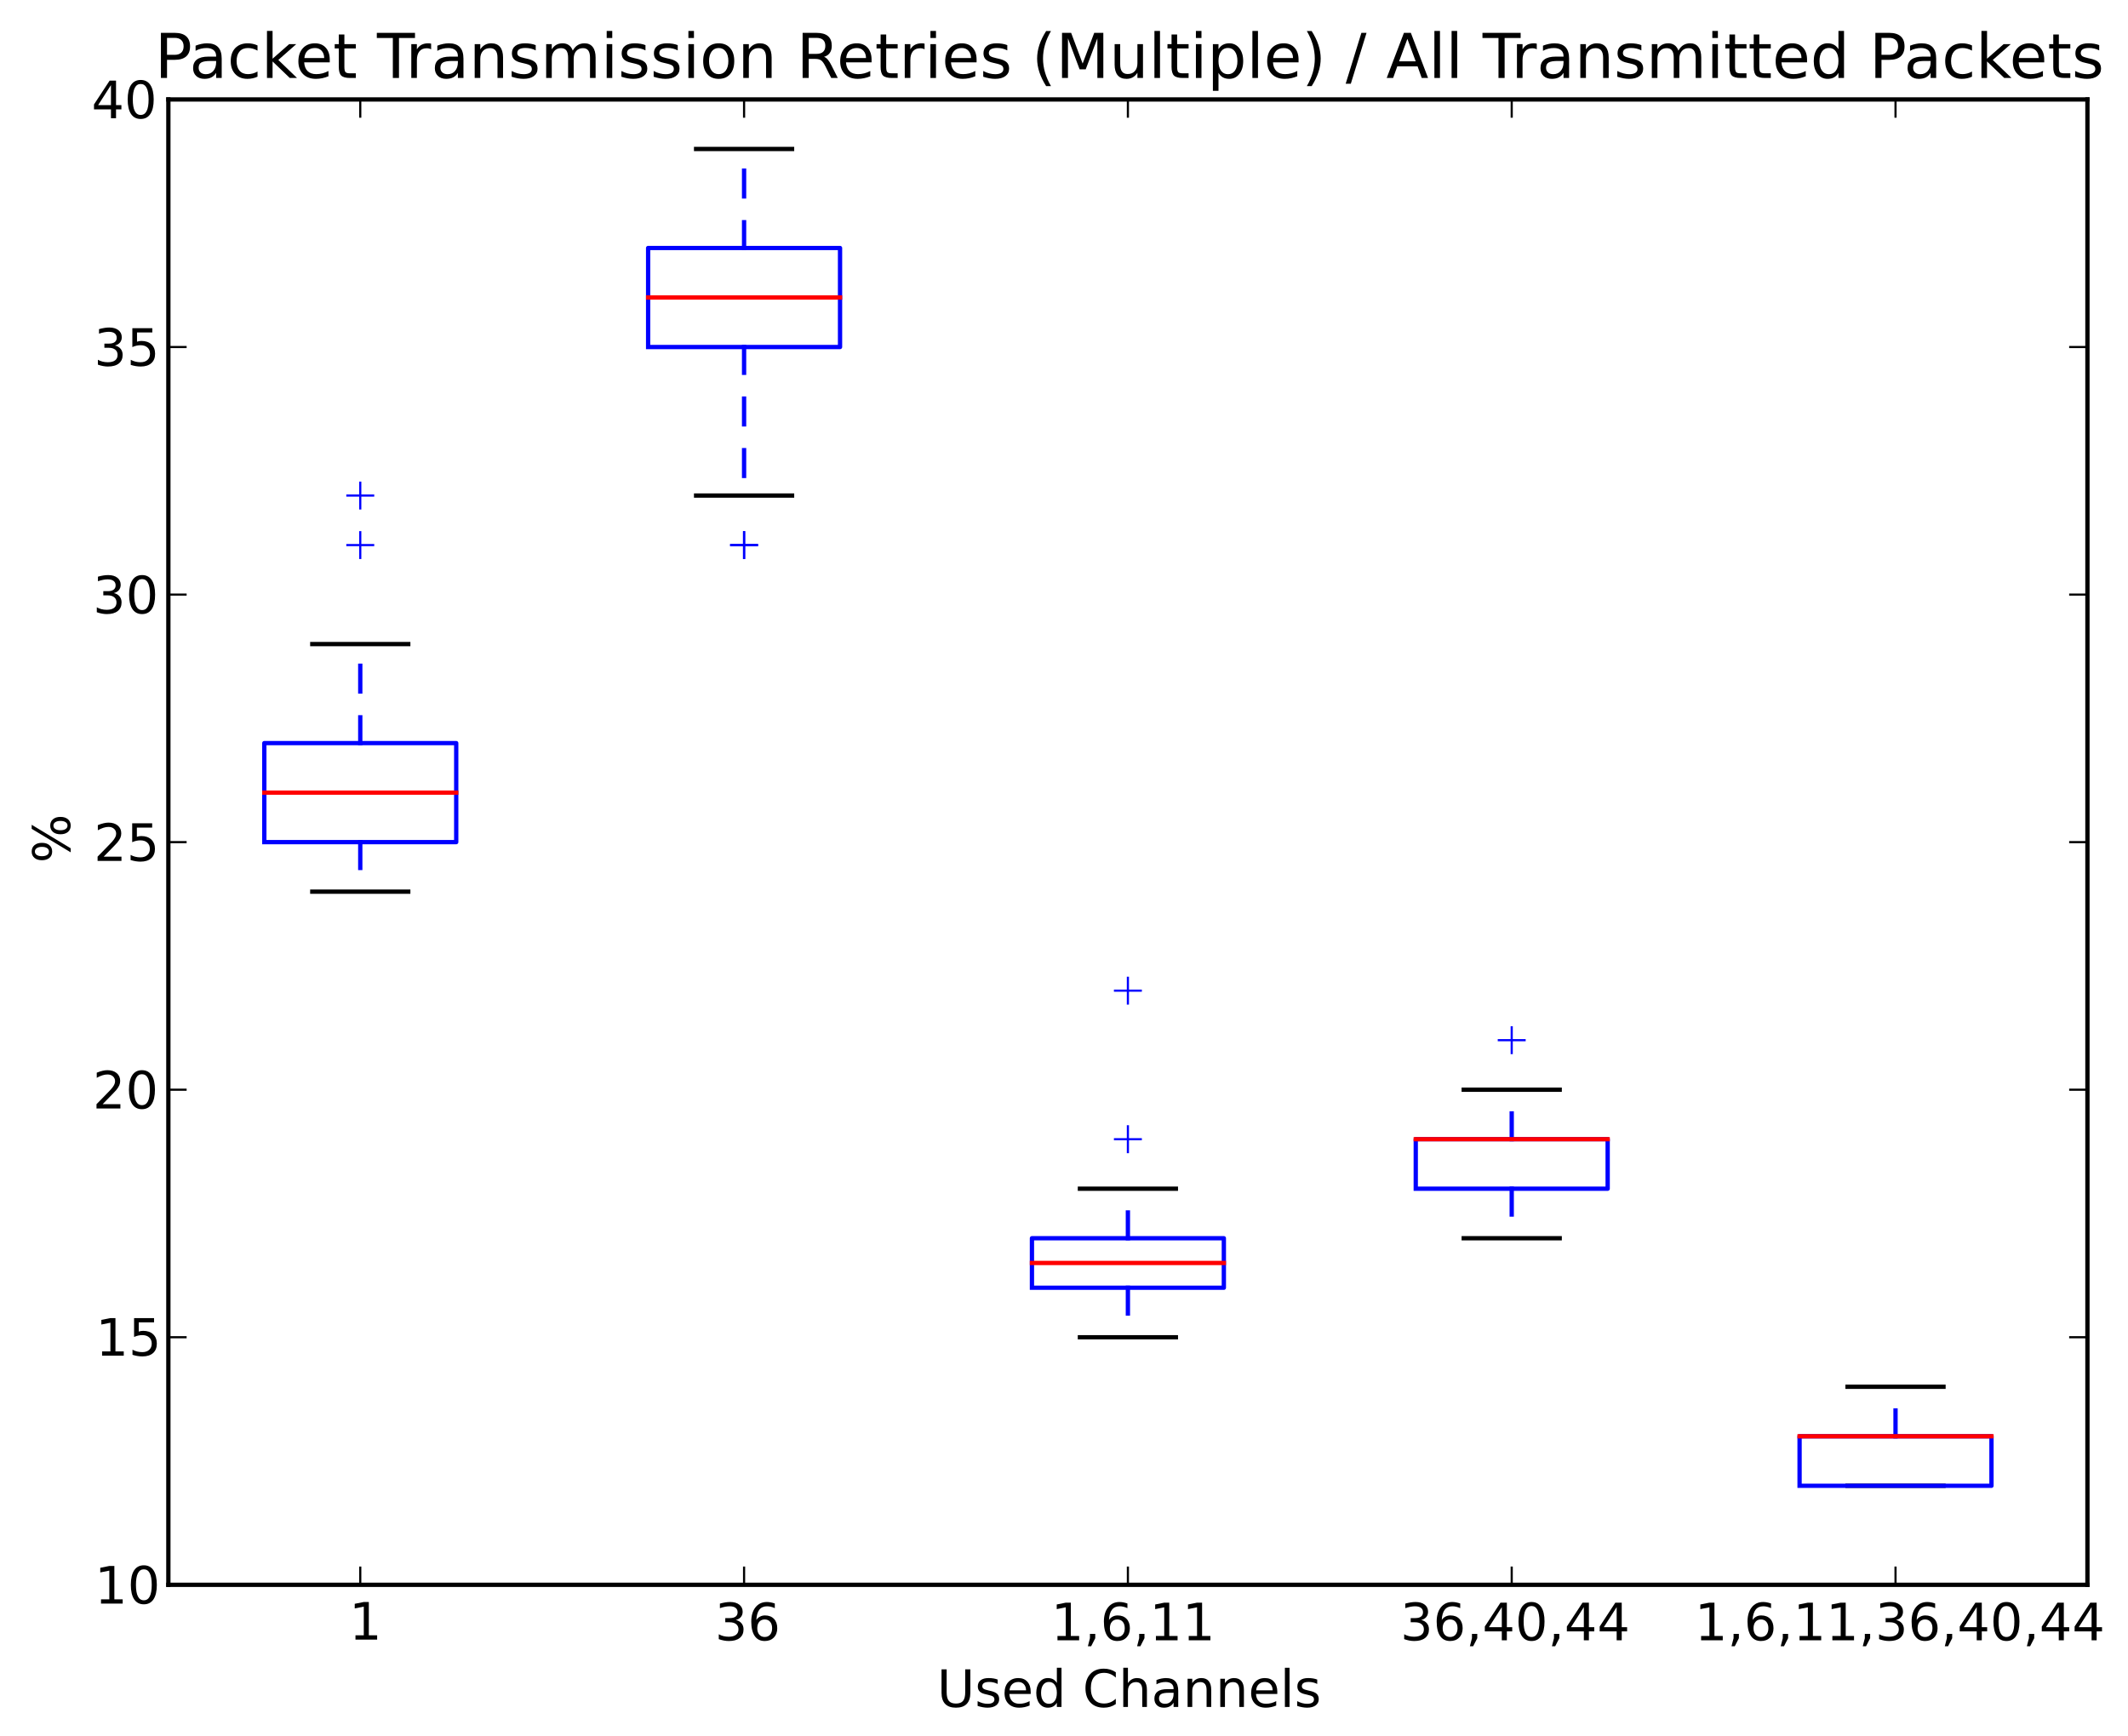 <?xml version="1.0" encoding="utf-8" standalone="no"?>
<!DOCTYPE svg PUBLIC "-//W3C//DTD SVG 1.1//EN"
  "http://www.w3.org/Graphics/SVG/1.1/DTD/svg11.dtd">
<!-- Created with matplotlib (http://matplotlib.sourceforge.net/) -->
<svg height="404pt" version="1.1" viewBox="0 0 495 404" width="495pt" xmlns="http://www.w3.org/2000/svg" xmlns:xlink="http://www.w3.org/1999/xlink">
 <defs>
  <style type="text/css">
*{stroke-linecap:square;stroke-linejoin:round;}
  </style>
 </defs>
 <g id="figure_1">
  <g id="patch_1">
   <path d="
M0 404.532
L495.909 404.532
L495.909 0
L0 0
z
" style="fill:#ffffff;"/>
  </g>
  <g id="axes_1">
   <g id="patch_2">
    <path d="
M39.163 368.742
L485.563 368.742
L485.563 23.142
L39.163 23.142
z
" style="fill:#ffffff;"/>
   </g>
   <g id="line2d_1">
    <path clip-path="url(#pb2d628a040)" d="
M83.803 195.942
L83.803 207.462" style="fill:none;stroke:#0000ff;stroke-dasharray:6,6;stroke-dashoffset:0.0;stroke-linecap:butt;"/>
   </g>
   <g id="line2d_2">
    <path clip-path="url(#pb2d628a040)" d="
M83.803 172.902
L83.803 149.862" style="fill:none;stroke:#0000ff;stroke-dasharray:6,6;stroke-dashoffset:0.0;stroke-linecap:butt;"/>
   </g>
   <g id="line2d_3">
    <path clip-path="url(#pb2d628a040)" d="
M72.643 149.862
L94.963 149.862" style="fill:none;stroke:#000000;"/>
   </g>
   <g id="line2d_4">
    <path clip-path="url(#pb2d628a040)" d="
M72.643 207.462
L94.963 207.462" style="fill:none;stroke:#000000;"/>
   </g>
   <g id="line2d_5">
    <path clip-path="url(#pb2d628a040)" d="
M61.483 195.942
L106.123 195.942
L106.123 172.902
L61.483 172.902
L61.483 195.942" style="fill:none;stroke:#0000ff;"/>
   </g>
   <g id="line2d_6">
    <path clip-path="url(#pb2d628a040)" d="
M61.483 184.422
L106.123 184.422" style="fill:none;stroke:#ff0000;"/>
   </g>
   <g id="line2d_7">
    <defs>
     <path d="
M-3 0
L3 0
M0 3
L0 -3" id="meed6b43e94" style="stroke:#0000ff;stroke-linecap:butt;stroke-width:0.5;"/>
    </defs>
    <g clip-path="url(#pb2d628a040)">
     <use style="fill:#0000ff;stroke:#0000ff;stroke-linecap:butt;stroke-width:0.5;" x="83.803" xlink:href="#meed6b43e94" y="115.302"/>
     <use style="fill:#0000ff;stroke:#0000ff;stroke-linecap:butt;stroke-width:0.5;" x="83.803" xlink:href="#meed6b43e94" y="126.822"/>
    </g>
   </g>
   <g id="line2d_8"/>
   <g id="line2d_9">
    <path clip-path="url(#pb2d628a040)" d="
M173.083 80.742
L173.083 115.302" style="fill:none;stroke:#0000ff;stroke-dasharray:6,6;stroke-dashoffset:0.0;stroke-linecap:butt;"/>
   </g>
   <g id="line2d_10">
    <path clip-path="url(#pb2d628a040)" d="
M173.083 57.702
L173.083 34.662" style="fill:none;stroke:#0000ff;stroke-dasharray:6,6;stroke-dashoffset:0.0;stroke-linecap:butt;"/>
   </g>
   <g id="line2d_11">
    <path clip-path="url(#pb2d628a040)" d="
M161.923 34.662
L184.243 34.662" style="fill:none;stroke:#000000;"/>
   </g>
   <g id="line2d_12">
    <path clip-path="url(#pb2d628a040)" d="
M161.923 115.302
L184.243 115.302" style="fill:none;stroke:#000000;"/>
   </g>
   <g id="line2d_13">
    <path clip-path="url(#pb2d628a040)" d="
M150.763 80.742
L195.403 80.742
L195.403 57.702
L150.763 57.702
L150.763 80.742" style="fill:none;stroke:#0000ff;"/>
   </g>
   <g id="line2d_14">
    <path clip-path="url(#pb2d628a040)" d="
M150.763 69.222
L195.403 69.222" style="fill:none;stroke:#ff0000;"/>
   </g>
   <g id="line2d_15"/>
   <g id="line2d_16">
    <g clip-path="url(#pb2d628a040)">
     <use style="fill:#0000ff;stroke:#0000ff;stroke-linecap:butt;stroke-width:0.5;" x="173.083" xlink:href="#meed6b43e94" y="126.822"/>
     <use style="fill:#0000ff;stroke:#0000ff;stroke-linecap:butt;stroke-width:0.5;" x="173.083" xlink:href="#meed6b43e94" y="126.822"/>
    </g>
   </g>
   <g id="line2d_17">
    <path clip-path="url(#pb2d628a040)" d="
M262.363 299.622
L262.363 311.142" style="fill:none;stroke:#0000ff;stroke-dasharray:6,6;stroke-dashoffset:0.0;stroke-linecap:butt;"/>
   </g>
   <g id="line2d_18">
    <path clip-path="url(#pb2d628a040)" d="
M262.363 288.102
L262.363 276.582" style="fill:none;stroke:#0000ff;stroke-dasharray:6,6;stroke-dashoffset:0.0;stroke-linecap:butt;"/>
   </g>
   <g id="line2d_19">
    <path clip-path="url(#pb2d628a040)" d="
M251.203 276.582
L273.523 276.582" style="fill:none;stroke:#000000;"/>
   </g>
   <g id="line2d_20">
    <path clip-path="url(#pb2d628a040)" d="
M251.203 311.142
L273.523 311.142" style="fill:none;stroke:#000000;"/>
   </g>
   <g id="line2d_21">
    <path clip-path="url(#pb2d628a040)" d="
M240.043 299.622
L284.683 299.622
L284.683 288.102
L240.043 288.102
L240.043 299.622" style="fill:none;stroke:#0000ff;"/>
   </g>
   <g id="line2d_22">
    <path clip-path="url(#pb2d628a040)" d="
M240.043 293.862
L284.683 293.862" style="fill:none;stroke:#ff0000;"/>
   </g>
   <g id="line2d_23">
    <g clip-path="url(#pb2d628a040)">
     <use style="fill:#0000ff;stroke:#0000ff;stroke-linecap:butt;stroke-width:0.5;" x="262.363" xlink:href="#meed6b43e94" y="230.502"/>
     <use style="fill:#0000ff;stroke:#0000ff;stroke-linecap:butt;stroke-width:0.5;" x="262.363" xlink:href="#meed6b43e94" y="265.062"/>
    </g>
   </g>
   <g id="line2d_24"/>
   <g id="line2d_25">
    <path clip-path="url(#pb2d628a040)" d="
M351.643 276.582
L351.643 288.102" style="fill:none;stroke:#0000ff;stroke-dasharray:6,6;stroke-dashoffset:0.0;stroke-linecap:butt;"/>
   </g>
   <g id="line2d_26">
    <path clip-path="url(#pb2d628a040)" d="
M351.643 265.062
L351.643 253.542" style="fill:none;stroke:#0000ff;stroke-dasharray:6,6;stroke-dashoffset:0.0;stroke-linecap:butt;"/>
   </g>
   <g id="line2d_27">
    <path clip-path="url(#pb2d628a040)" d="
M340.483 253.542
L362.803 253.542" style="fill:none;stroke:#000000;"/>
   </g>
   <g id="line2d_28">
    <path clip-path="url(#pb2d628a040)" d="
M340.483 288.102
L362.803 288.102" style="fill:none;stroke:#000000;"/>
   </g>
   <g id="line2d_29">
    <path clip-path="url(#pb2d628a040)" d="
M329.323 276.582
L373.963 276.582
L373.963 265.062
L329.323 265.062
L329.323 276.582" style="fill:none;stroke:#0000ff;"/>
   </g>
   <g id="line2d_30">
    <path clip-path="url(#pb2d628a040)" d="
M329.323 265.062
L373.963 265.062" style="fill:none;stroke:#ff0000;"/>
   </g>
   <g id="line2d_31">
    <g clip-path="url(#pb2d628a040)">
     <use style="fill:#0000ff;stroke:#0000ff;stroke-linecap:butt;stroke-width:0.5;" x="351.643" xlink:href="#meed6b43e94" y="242.022"/>
    </g>
   </g>
   <g id="line2d_32"/>
   <g id="line2d_33">
    <path clip-path="url(#pb2d628a040)" d="
M440.923 345.702
L440.923 345.702" style="fill:none;stroke:#0000ff;stroke-dasharray:6,6;stroke-dashoffset:0.0;stroke-linecap:butt;"/>
   </g>
   <g id="line2d_34">
    <path clip-path="url(#pb2d628a040)" d="
M440.923 334.182
L440.923 322.662" style="fill:none;stroke:#0000ff;stroke-dasharray:6,6;stroke-dashoffset:0.0;stroke-linecap:butt;"/>
   </g>
   <g id="line2d_35">
    <path clip-path="url(#pb2d628a040)" d="
M429.763 322.662
L452.083 322.662" style="fill:none;stroke:#000000;"/>
   </g>
   <g id="line2d_36">
    <path clip-path="url(#pb2d628a040)" d="
M429.763 345.702
L452.083 345.702" style="fill:none;stroke:#000000;"/>
   </g>
   <g id="line2d_37">
    <path clip-path="url(#pb2d628a040)" d="
M418.603 345.702
L463.243 345.702
L463.243 334.182
L418.603 334.182
L418.603 345.702" style="fill:none;stroke:#0000ff;"/>
   </g>
   <g id="line2d_38">
    <path clip-path="url(#pb2d628a040)" d="
M418.603 334.182
L463.243 334.182" style="fill:none;stroke:#ff0000;"/>
   </g>
   <g id="line2d_39"/>
   <g id="line2d_40"/>
   <g id="matplotlib.axis_1">
    <g id="xtick_1">
     <g id="line2d_41">
      <defs>
       <path d="
M0 0
L0 -4" id="m0012dd4eef" style="stroke:#000000;stroke-linecap:butt;stroke-width:0.5;"/>
      </defs>
      <g>
       <use style="stroke:#000000;stroke-linecap:butt;stroke-width:0.5;" x="83.803" xlink:href="#m0012dd4eef" y="368.742"/>
      </g>
     </g>
     <g id="line2d_42">
      <defs>
       <path d="
M0 0
L0 4" id="m476344969c" style="stroke:#000000;stroke-linecap:butt;stroke-width:0.5;"/>
      </defs>
      <g>
       <use style="stroke:#000000;stroke-linecap:butt;stroke-width:0.5;" x="83.803" xlink:href="#m476344969c" y="23.142"/>
      </g>
     </g>
     <g id="text_1">
      <!-- 1 -->
      <defs>
       <path d="
M12.406 8.297
L28.516 8.297
L28.516 63.922
L10.984 60.406
L10.984 69.391
L28.422 72.906
L38.281 72.906
L38.281 8.297
L54.391 8.297
L54.391 0
L12.406 0
z
" id="DejaVuSans-31"/>
      </defs>
      <g transform="translate(81.199 381.49)scale(0.12 -0.12)">
       <use xlink:href="#DejaVuSans-31"/>
      </g>
     </g>
    </g>
    <g id="xtick_2">
     <g id="line2d_43">
      <g>
       <use style="stroke:#000000;stroke-linecap:butt;stroke-width:0.5;" x="173.083" xlink:href="#m0012dd4eef" y="368.742"/>
      </g>
     </g>
     <g id="line2d_44">
      <g>
       <use style="stroke:#000000;stroke-linecap:butt;stroke-width:0.5;" x="173.083" xlink:href="#m476344969c" y="23.142"/>
      </g>
     </g>
     <g id="text_2">
      <!-- 36 -->
      <defs>
       <path d="
M40.578 39.312
Q47.656 37.797 51.625 33
Q55.609 28.219 55.609 21.188
Q55.609 10.406 48.188 4.484
Q40.766 -1.422 27.094 -1.422
Q22.516 -1.422 17.656 -0.516
Q12.797 0.391 7.625 2.203
L7.625 11.719
Q11.719 9.328 16.594 8.109
Q21.484 6.891 26.812 6.891
Q36.078 6.891 40.938 10.547
Q45.797 14.203 45.797 21.188
Q45.797 27.641 41.281 31.266
Q36.766 34.906 28.719 34.906
L20.219 34.906
L20.219 43.016
L29.109 43.016
Q36.375 43.016 40.234 45.922
Q44.094 48.828 44.094 54.297
Q44.094 59.906 40.109 62.906
Q36.141 65.922 28.719 65.922
Q24.656 65.922 20.016 65.031
Q15.375 64.156 9.812 62.312
L9.812 71.094
Q15.438 72.656 20.344 73.438
Q25.25 74.219 29.594 74.219
Q40.828 74.219 47.359 69.109
Q53.906 64.016 53.906 55.328
Q53.906 49.266 50.438 45.094
Q46.969 40.922 40.578 39.312" id="DejaVuSans-33"/>
       <path d="
M33.016 40.375
Q26.375 40.375 22.484 35.828
Q18.609 31.297 18.609 23.391
Q18.609 15.531 22.484 10.953
Q26.375 6.391 33.016 6.391
Q39.656 6.391 43.531 10.953
Q47.406 15.531 47.406 23.391
Q47.406 31.297 43.531 35.828
Q39.656 40.375 33.016 40.375
M52.594 71.297
L52.594 62.312
Q48.875 64.062 45.094 64.984
Q41.312 65.922 37.594 65.922
Q27.828 65.922 22.672 59.328
Q17.531 52.734 16.797 39.406
Q19.672 43.656 24.016 45.922
Q28.375 48.188 33.594 48.188
Q44.578 48.188 50.953 41.516
Q57.328 34.859 57.328 23.391
Q57.328 12.156 50.688 5.359
Q44.047 -1.422 33.016 -1.422
Q20.359 -1.422 13.672 8.266
Q6.984 17.969 6.984 36.375
Q6.984 53.656 15.188 63.938
Q23.391 74.219 37.203 74.219
Q40.922 74.219 44.703 73.484
Q48.484 72.75 52.594 71.297" id="DejaVuSans-36"/>
      </defs>
      <g transform="translate(166.283 381.648)scale(0.12 -0.12)">
       <use xlink:href="#DejaVuSans-33"/>
       <use x="63.623" xlink:href="#DejaVuSans-36"/>
      </g>
     </g>
    </g>
    <g id="xtick_3">
     <g id="line2d_45">
      <g>
       <use style="stroke:#000000;stroke-linecap:butt;stroke-width:0.5;" x="262.363" xlink:href="#m0012dd4eef" y="368.742"/>
      </g>
     </g>
     <g id="line2d_46">
      <g>
       <use style="stroke:#000000;stroke-linecap:butt;stroke-width:0.5;" x="262.363" xlink:href="#m476344969c" y="23.142"/>
      </g>
     </g>
     <g id="text_3">
      <!-- 1,6,11 -->
      <defs>
       <path d="
M11.719 12.406
L22.016 12.406
L22.016 4
L14.016 -11.625
L7.719 -11.625
L11.719 4
z
" id="DejaVuSans-2c"/>
      </defs>
      <g transform="translate(244.493 381.648)scale(0.12 -0.12)">
       <use xlink:href="#DejaVuSans-31"/>
       <use x="63.623" xlink:href="#DejaVuSans-2c"/>
       <use x="95.41" xlink:href="#DejaVuSans-36"/>
       <use x="159.033" xlink:href="#DejaVuSans-2c"/>
       <use x="190.82" xlink:href="#DejaVuSans-31"/>
       <use x="254.443" xlink:href="#DejaVuSans-31"/>
      </g>
     </g>
    </g>
    <g id="xtick_4">
     <g id="line2d_47">
      <g>
       <use style="stroke:#000000;stroke-linecap:butt;stroke-width:0.5;" x="351.643" xlink:href="#m0012dd4eef" y="368.742"/>
      </g>
     </g>
     <g id="line2d_48">
      <g>
       <use style="stroke:#000000;stroke-linecap:butt;stroke-width:0.5;" x="351.643" xlink:href="#m476344969c" y="23.142"/>
      </g>
     </g>
     <g id="text_4">
      <!-- 36,40,44 -->
      <defs>
       <path d="
M31.781 66.406
Q24.172 66.406 20.328 58.906
Q16.5 51.422 16.5 36.375
Q16.5 21.391 20.328 13.891
Q24.172 6.391 31.781 6.391
Q39.453 6.391 43.281 13.891
Q47.125 21.391 47.125 36.375
Q47.125 51.422 43.281 58.906
Q39.453 66.406 31.781 66.406
M31.781 74.219
Q44.047 74.219 50.516 64.516
Q56.984 54.828 56.984 36.375
Q56.984 17.969 50.516 8.266
Q44.047 -1.422 31.781 -1.422
Q19.531 -1.422 13.062 8.266
Q6.594 17.969 6.594 36.375
Q6.594 54.828 13.062 64.516
Q19.531 74.219 31.781 74.219" id="DejaVuSans-30"/>
       <path d="
M37.797 64.312
L12.891 25.391
L37.797 25.391
z

M35.203 72.906
L47.609 72.906
L47.609 25.391
L58.016 25.391
L58.016 17.188
L47.609 17.188
L47.609 0
L37.797 0
L37.797 17.188
L4.891 17.188
L4.891 26.703
z
" id="DejaVuSans-34"/>
      </defs>
      <g transform="translate(325.718 381.648)scale(0.12 -0.12)">
       <use xlink:href="#DejaVuSans-33"/>
       <use x="63.623" xlink:href="#DejaVuSans-36"/>
       <use x="127.246" xlink:href="#DejaVuSans-2c"/>
       <use x="159.033" xlink:href="#DejaVuSans-34"/>
       <use x="222.656" xlink:href="#DejaVuSans-30"/>
       <use x="286.279" xlink:href="#DejaVuSans-2c"/>
       <use x="318.066" xlink:href="#DejaVuSans-34"/>
       <use x="381.689" xlink:href="#DejaVuSans-34"/>
      </g>
     </g>
    </g>
    <g id="xtick_5">
     <g id="line2d_49">
      <g>
       <use style="stroke:#000000;stroke-linecap:butt;stroke-width:0.5;" x="440.923" xlink:href="#m0012dd4eef" y="368.742"/>
      </g>
     </g>
     <g id="line2d_50">
      <g>
       <use style="stroke:#000000;stroke-linecap:butt;stroke-width:0.5;" x="440.923" xlink:href="#m476344969c" y="23.142"/>
      </g>
     </g>
     <g id="text_5">
      <!-- 1,6,11,36,40,44 -->
      <g transform="translate(394.209 381.648)scale(0.12 -0.12)">
       <use xlink:href="#DejaVuSans-31"/>
       <use x="63.623" xlink:href="#DejaVuSans-2c"/>
       <use x="95.41" xlink:href="#DejaVuSans-36"/>
       <use x="159.033" xlink:href="#DejaVuSans-2c"/>
       <use x="190.82" xlink:href="#DejaVuSans-31"/>
       <use x="254.443" xlink:href="#DejaVuSans-31"/>
       <use x="318.066" xlink:href="#DejaVuSans-2c"/>
       <use x="349.854" xlink:href="#DejaVuSans-33"/>
       <use x="413.477" xlink:href="#DejaVuSans-36"/>
       <use x="477.1" xlink:href="#DejaVuSans-2c"/>
       <use x="508.887" xlink:href="#DejaVuSans-34"/>
       <use x="572.51" xlink:href="#DejaVuSans-30"/>
       <use x="636.133" xlink:href="#DejaVuSans-2c"/>
       <use x="667.92" xlink:href="#DejaVuSans-34"/>
       <use x="731.543" xlink:href="#DejaVuSans-34"/>
      </g>
     </g>
    </g>
    <g id="text_6">
     <!-- Used Channels -->
     <defs>
      <path d="
M54.891 33.016
L54.891 0
L45.906 0
L45.906 32.719
Q45.906 40.484 42.875 44.328
Q39.844 48.188 33.797 48.188
Q26.516 48.188 22.312 43.547
Q18.109 38.922 18.109 30.906
L18.109 0
L9.078 0
L9.078 54.688
L18.109 54.688
L18.109 46.188
Q21.344 51.125 25.703 53.562
Q30.078 56 35.797 56
Q45.219 56 50.047 50.172
Q54.891 44.344 54.891 33.016" id="DejaVuSans-6e"/>
      <path d="
M9.422 75.984
L18.406 75.984
L18.406 0
L9.422 0
z
" id="DejaVuSans-6c"/>
      <path id="DejaVuSans-20"/>
      <path d="
M8.688 72.906
L18.609 72.906
L18.609 28.609
Q18.609 16.891 22.844 11.734
Q27.094 6.594 36.625 6.594
Q46.094 6.594 50.344 11.734
Q54.594 16.891 54.594 28.609
L54.594 72.906
L64.5 72.906
L64.5 27.391
Q64.5 13.141 57.438 5.859
Q50.391 -1.422 36.625 -1.422
Q22.797 -1.422 15.734 5.859
Q8.688 13.141 8.688 27.391
z
" id="DejaVuSans-55"/>
      <path d="
M54.891 33.016
L54.891 0
L45.906 0
L45.906 32.719
Q45.906 40.484 42.875 44.328
Q39.844 48.188 33.797 48.188
Q26.516 48.188 22.312 43.547
Q18.109 38.922 18.109 30.906
L18.109 0
L9.078 0
L9.078 75.984
L18.109 75.984
L18.109 46.188
Q21.344 51.125 25.703 53.562
Q30.078 56 35.797 56
Q45.219 56 50.047 50.172
Q54.891 44.344 54.891 33.016" id="DejaVuSans-68"/>
      <path d="
M64.406 67.281
L64.406 56.891
Q59.422 61.531 53.781 63.812
Q48.141 66.109 41.797 66.109
Q29.297 66.109 22.656 58.469
Q16.016 50.828 16.016 36.375
Q16.016 21.969 22.656 14.328
Q29.297 6.688 41.797 6.688
Q48.141 6.688 53.781 8.984
Q59.422 11.281 64.406 15.922
L64.406 5.609
Q59.234 2.094 53.438 0.328
Q47.656 -1.422 41.219 -1.422
Q24.656 -1.422 15.125 8.703
Q5.609 18.844 5.609 36.375
Q5.609 53.953 15.125 64.078
Q24.656 74.219 41.219 74.219
Q47.75 74.219 53.531 72.484
Q59.328 70.75 64.406 67.281" id="DejaVuSans-43"/>
      <path d="
M45.406 46.391
L45.406 75.984
L54.391 75.984
L54.391 0
L45.406 0
L45.406 8.203
Q42.578 3.328 38.25 0.953
Q33.938 -1.422 27.875 -1.422
Q17.969 -1.422 11.734 6.484
Q5.516 14.406 5.516 27.297
Q5.516 40.188 11.734 48.094
Q17.969 56 27.875 56
Q33.938 56 38.25 53.625
Q42.578 51.266 45.406 46.391
M14.797 27.297
Q14.797 17.391 18.875 11.75
Q22.953 6.109 30.078 6.109
Q37.203 6.109 41.297 11.75
Q45.406 17.391 45.406 27.297
Q45.406 37.203 41.297 42.844
Q37.203 48.484 30.078 48.484
Q22.953 48.484 18.875 42.844
Q14.797 37.203 14.797 27.297" id="DejaVuSans-64"/>
      <path d="
M56.203 29.594
L56.203 25.203
L14.891 25.203
Q15.484 15.922 20.484 11.062
Q25.484 6.203 34.422 6.203
Q39.594 6.203 44.453 7.469
Q49.312 8.734 54.109 11.281
L54.109 2.781
Q49.266 0.734 44.188 -0.344
Q39.109 -1.422 33.891 -1.422
Q20.797 -1.422 13.156 6.188
Q5.516 13.812 5.516 26.812
Q5.516 40.234 12.766 48.109
Q20.016 56 32.328 56
Q43.359 56 49.781 48.891
Q56.203 41.797 56.203 29.594
M47.219 32.234
Q47.125 39.594 43.094 43.984
Q39.062 48.391 32.422 48.391
Q24.906 48.391 20.391 44.141
Q15.875 39.891 15.188 32.172
z
" id="DejaVuSans-65"/>
      <path d="
M44.281 53.078
L44.281 44.578
Q40.484 46.531 36.375 47.5
Q32.281 48.484 27.875 48.484
Q21.188 48.484 17.844 46.438
Q14.5 44.391 14.5 40.281
Q14.5 37.156 16.891 35.375
Q19.281 33.594 26.516 31.984
L29.594 31.297
Q39.156 29.25 43.188 25.516
Q47.219 21.781 47.219 15.094
Q47.219 7.469 41.188 3.016
Q35.156 -1.422 24.609 -1.422
Q20.219 -1.422 15.453 -0.562
Q10.688 0.297 5.422 2
L5.422 11.281
Q10.406 8.688 15.234 7.391
Q20.062 6.109 24.812 6.109
Q31.156 6.109 34.562 8.281
Q37.984 10.453 37.984 14.406
Q37.984 18.062 35.516 20.016
Q33.062 21.969 24.703 23.781
L21.578 24.516
Q13.234 26.266 9.516 29.906
Q5.812 33.547 5.812 39.891
Q5.812 47.609 11.281 51.797
Q16.75 56 26.812 56
Q31.781 56 36.172 55.266
Q40.578 54.547 44.281 53.078" id="DejaVuSans-73"/>
      <path d="
M34.281 27.484
Q23.391 27.484 19.188 25
Q14.984 22.516 14.984 16.5
Q14.984 11.719 18.141 8.906
Q21.297 6.109 26.703 6.109
Q34.188 6.109 38.703 11.406
Q43.219 16.703 43.219 25.484
L43.219 27.484
z

M52.203 31.203
L52.203 0
L43.219 0
L43.219 8.297
Q40.141 3.328 35.547 0.953
Q30.953 -1.422 24.312 -1.422
Q15.922 -1.422 10.953 3.297
Q6 8.016 6 15.922
Q6 25.141 12.172 29.828
Q18.359 34.516 30.609 34.516
L43.219 34.516
L43.219 35.406
Q43.219 41.609 39.141 45
Q35.062 48.391 27.688 48.391
Q23 48.391 18.547 47.266
Q14.109 46.141 10.016 43.891
L10.016 52.203
Q14.938 54.109 19.578 55.047
Q24.219 56 28.609 56
Q40.484 56 46.344 49.844
Q52.203 43.703 52.203 31.203" id="DejaVuSans-61"/>
     </defs>
     <g transform="translate(217.972 397.161)scale(0.12 -0.12)">
      <use xlink:href="#DejaVuSans-55"/>
      <use x="73.193" xlink:href="#DejaVuSans-73"/>
      <use x="125.293" xlink:href="#DejaVuSans-65"/>
      <use x="186.816" xlink:href="#DejaVuSans-64"/>
      <use x="250.293" xlink:href="#DejaVuSans-20"/>
      <use x="282.08" xlink:href="#DejaVuSans-43"/>
      <use x="351.904" xlink:href="#DejaVuSans-68"/>
      <use x="415.283" xlink:href="#DejaVuSans-61"/>
      <use x="476.562" xlink:href="#DejaVuSans-6e"/>
      <use x="539.941" xlink:href="#DejaVuSans-6e"/>
      <use x="603.32" xlink:href="#DejaVuSans-65"/>
      <use x="664.844" xlink:href="#DejaVuSans-6c"/>
      <use x="692.627" xlink:href="#DejaVuSans-73"/>
     </g>
    </g>
   </g>
   <g id="matplotlib.axis_2">
    <g id="ytick_1">
     <g id="line2d_51">
      <defs>
       <path d="
M0 0
L4 0" id="me8a85f7bf6" style="stroke:#000000;stroke-linecap:butt;stroke-width:0.5;"/>
      </defs>
      <g>
       <use style="stroke:#000000;stroke-linecap:butt;stroke-width:0.5;" x="39.163" xlink:href="#me8a85f7bf6" y="368.742"/>
      </g>
     </g>
     <g id="line2d_52">
      <defs>
       <path d="
M0 0
L-4 0" id="m1a32005dea" style="stroke:#000000;stroke-linecap:butt;stroke-width:0.5;"/>
      </defs>
      <g>
       <use style="stroke:#000000;stroke-linecap:butt;stroke-width:0.5;" x="485.563" xlink:href="#m1a32005dea" y="368.742"/>
      </g>
     </g>
     <g id="text_7">
      <!-- 10 -->
      <g transform="translate(22.008 373.11)scale(0.12 -0.12)">
       <use xlink:href="#DejaVuSans-31"/>
       <use x="63.623" xlink:href="#DejaVuSans-30"/>
      </g>
     </g>
    </g>
    <g id="ytick_2">
     <g id="line2d_53">
      <g>
       <use style="stroke:#000000;stroke-linecap:butt;stroke-width:0.5;" x="39.163" xlink:href="#me8a85f7bf6" y="311.142"/>
      </g>
     </g>
     <g id="line2d_54">
      <g>
       <use style="stroke:#000000;stroke-linecap:butt;stroke-width:0.5;" x="485.563" xlink:href="#m1a32005dea" y="311.142"/>
      </g>
     </g>
     <g id="text_8">
      <!-- 15 -->
      <defs>
       <path d="
M10.797 72.906
L49.516 72.906
L49.516 64.594
L19.828 64.594
L19.828 46.734
Q21.969 47.469 24.109 47.828
Q26.266 48.188 28.422 48.188
Q40.625 48.188 47.75 41.5
Q54.891 34.812 54.891 23.391
Q54.891 11.625 47.562 5.094
Q40.234 -1.422 26.906 -1.422
Q22.312 -1.422 17.547 -0.641
Q12.797 0.141 7.719 1.703
L7.719 11.625
Q12.109 9.234 16.797 8.062
Q21.484 6.891 26.703 6.891
Q35.156 6.891 40.078 11.328
Q45.016 15.766 45.016 23.391
Q45.016 31 40.078 35.438
Q35.156 39.891 26.703 39.891
Q22.75 39.891 18.812 39.016
Q14.891 38.141 10.797 36.281
z
" id="DejaVuSans-35"/>
      </defs>
      <g transform="translate(22.259 315.431)scale(0.12 -0.12)">
       <use xlink:href="#DejaVuSans-31"/>
       <use x="63.623" xlink:href="#DejaVuSans-35"/>
      </g>
     </g>
    </g>
    <g id="ytick_3">
     <g id="line2d_55">
      <g>
       <use style="stroke:#000000;stroke-linecap:butt;stroke-width:0.5;" x="39.163" xlink:href="#me8a85f7bf6" y="253.542"/>
      </g>
     </g>
     <g id="line2d_56">
      <g>
       <use style="stroke:#000000;stroke-linecap:butt;stroke-width:0.5;" x="485.563" xlink:href="#m1a32005dea" y="253.542"/>
      </g>
     </g>
     <g id="text_9">
      <!-- 20 -->
      <defs>
       <path d="
M19.188 8.297
L53.609 8.297
L53.609 0
L7.328 0
L7.328 8.297
Q12.938 14.109 22.625 23.891
Q32.328 33.688 34.812 36.531
Q39.547 41.844 41.422 45.531
Q43.312 49.219 43.312 52.781
Q43.312 58.594 39.234 62.25
Q35.156 65.922 28.609 65.922
Q23.969 65.922 18.812 64.312
Q13.672 62.703 7.812 59.422
L7.812 69.391
Q13.766 71.781 18.938 73
Q24.125 74.219 28.422 74.219
Q39.75 74.219 46.484 68.547
Q53.219 62.891 53.219 53.422
Q53.219 48.922 51.531 44.891
Q49.859 40.875 45.406 35.406
Q44.188 33.984 37.641 27.219
Q31.109 20.453 19.188 8.297" id="DejaVuSans-32"/>
      </defs>
      <g transform="translate(21.569 257.91)scale(0.12 -0.12)">
       <use xlink:href="#DejaVuSans-32"/>
       <use x="63.623" xlink:href="#DejaVuSans-30"/>
      </g>
     </g>
    </g>
    <g id="ytick_4">
     <g id="line2d_57">
      <g>
       <use style="stroke:#000000;stroke-linecap:butt;stroke-width:0.5;" x="39.163" xlink:href="#me8a85f7bf6" y="195.942"/>
      </g>
     </g>
     <g id="line2d_58">
      <g>
       <use style="stroke:#000000;stroke-linecap:butt;stroke-width:0.5;" x="485.563" xlink:href="#m1a32005dea" y="195.942"/>
      </g>
     </g>
     <g id="text_10">
      <!-- 25 -->
      <g transform="translate(21.821 200.31)scale(0.12 -0.12)">
       <use xlink:href="#DejaVuSans-32"/>
       <use x="63.623" xlink:href="#DejaVuSans-35"/>
      </g>
     </g>
    </g>
    <g id="ytick_5">
     <g id="line2d_59">
      <g>
       <use style="stroke:#000000;stroke-linecap:butt;stroke-width:0.5;" x="39.163" xlink:href="#me8a85f7bf6" y="138.342"/>
      </g>
     </g>
     <g id="line2d_60">
      <g>
       <use style="stroke:#000000;stroke-linecap:butt;stroke-width:0.5;" x="485.563" xlink:href="#m1a32005dea" y="138.342"/>
      </g>
     </g>
     <g id="text_11">
      <!-- 30 -->
      <g transform="translate(21.605 142.71)scale(0.12 -0.12)">
       <use xlink:href="#DejaVuSans-33"/>
       <use x="63.623" xlink:href="#DejaVuSans-30"/>
      </g>
     </g>
    </g>
    <g id="ytick_6">
     <g id="line2d_61">
      <g>
       <use style="stroke:#000000;stroke-linecap:butt;stroke-width:0.5;" x="39.163" xlink:href="#me8a85f7bf6" y="80.742"/>
      </g>
     </g>
     <g id="line2d_62">
      <g>
       <use style="stroke:#000000;stroke-linecap:butt;stroke-width:0.5;" x="485.563" xlink:href="#m1a32005dea" y="80.742"/>
      </g>
     </g>
     <g id="text_12">
      <!-- 35 -->
      <g transform="translate(21.856 85.11)scale(0.12 -0.12)">
       <use xlink:href="#DejaVuSans-33"/>
       <use x="63.623" xlink:href="#DejaVuSans-35"/>
      </g>
     </g>
    </g>
    <g id="ytick_7">
     <g id="line2d_63">
      <g>
       <use style="stroke:#000000;stroke-linecap:butt;stroke-width:0.5;" x="39.163" xlink:href="#me8a85f7bf6" y="23.142"/>
      </g>
     </g>
     <g id="line2d_64">
      <g>
       <use style="stroke:#000000;stroke-linecap:butt;stroke-width:0.5;" x="485.563" xlink:href="#m1a32005dea" y="23.142"/>
      </g>
     </g>
     <g id="text_13">
      <!-- 40 -->
      <g transform="translate(21.277 27.51)scale(0.12 -0.12)">
       <use xlink:href="#DejaVuSans-34"/>
       <use x="63.623" xlink:href="#DejaVuSans-30"/>
      </g>
     </g>
    </g>
    <g id="text_14">
     <!-- % -->
     <defs>
      <path d="
M72.703 32.078
Q68.453 32.078 66.031 28.469
Q63.625 24.859 63.625 18.406
Q63.625 12.062 66.031 8.422
Q68.453 4.781 72.703 4.781
Q76.859 4.781 79.266 8.422
Q81.688 12.062 81.688 18.406
Q81.688 24.812 79.266 28.438
Q76.859 32.078 72.703 32.078
M72.703 38.281
Q80.422 38.281 84.953 32.906
Q89.5 27.547 89.5 18.406
Q89.5 9.281 84.938 3.922
Q80.375 -1.422 72.703 -1.422
Q64.891 -1.422 60.344 3.922
Q55.812 9.281 55.812 18.406
Q55.812 27.594 60.375 32.938
Q64.938 38.281 72.703 38.281
M22.312 68.016
Q18.109 68.016 15.688 64.375
Q13.281 60.75 13.281 54.391
Q13.281 47.953 15.672 44.328
Q18.062 40.719 22.312 40.719
Q26.562 40.719 28.969 44.328
Q31.391 47.953 31.391 54.391
Q31.391 60.688 28.953 64.344
Q26.516 68.016 22.312 68.016
M66.406 74.219
L74.219 74.219
L28.609 -1.422
L20.797 -1.422
z

M22.312 74.219
Q30.031 74.219 34.609 68.875
Q39.203 63.531 39.203 54.391
Q39.203 45.172 34.641 39.844
Q30.078 34.516 22.312 34.516
Q14.547 34.516 10.031 39.859
Q5.516 45.219 5.516 54.391
Q5.516 63.484 10.047 68.844
Q14.594 74.219 22.312 74.219" id="DejaVuSans-25"/>
     </defs>
     <g transform="translate(16.277 200.81)rotate(-90.0)scale(0.12 -0.12)">
      <use xlink:href="#DejaVuSans-25"/>
     </g>
    </g>
   </g>
   <g id="patch_3">
    <path d="
M39.163 23.142
L485.563 23.142" style="fill:none;stroke:#000000;"/>
   </g>
   <g id="patch_4">
    <path d="
M485.563 368.742
L485.563 23.142" style="fill:none;stroke:#000000;"/>
   </g>
   <g id="patch_5">
    <path d="
M39.163 368.742
L485.563 368.742" style="fill:none;stroke:#000000;"/>
   </g>
   <g id="patch_6">
    <path d="
M39.163 368.742
L39.163 23.142" style="fill:none;stroke:#000000;"/>
   </g>
   <g id="text_15">
    <!-- Packet Transmission Retries (Multiple) / All Transmitted Packets -->
    <defs>
     <path d="
M-0.297 72.906
L61.375 72.906
L61.375 64.594
L35.5 64.594
L35.5 0
L25.594 0
L25.594 64.594
L-0.297 64.594
z
" id="DejaVuSans-54"/>
     <path d="
M9.812 72.906
L24.516 72.906
L43.109 23.297
L61.812 72.906
L76.516 72.906
L76.516 0
L66.891 0
L66.891 64.016
L48.094 14.016
L38.188 14.016
L19.391 64.016
L19.391 0
L9.812 0
z
" id="DejaVuSans-4d"/>
     <path d="
M8.016 75.875
L15.828 75.875
Q23.141 64.359 26.781 53.312
Q30.422 42.281 30.422 31.391
Q30.422 20.453 26.781 9.375
Q23.141 -1.703 15.828 -13.188
L8.016 -13.188
Q14.5 -2 17.703 9.062
Q20.906 20.125 20.906 31.391
Q20.906 42.672 17.703 53.656
Q14.5 64.656 8.016 75.875" id="DejaVuSans-29"/>
     <path d="
M25.391 72.906
L33.688 72.906
L8.297 -9.281
L0 -9.281
z
" id="DejaVuSans-2f"/>
     <path d="
M30.609 48.391
Q23.391 48.391 19.188 42.75
Q14.984 37.109 14.984 27.297
Q14.984 17.484 19.156 11.844
Q23.344 6.203 30.609 6.203
Q37.797 6.203 41.984 11.859
Q46.188 17.531 46.188 27.297
Q46.188 37.016 41.984 42.703
Q37.797 48.391 30.609 48.391
M30.609 56
Q42.328 56 49.016 48.375
Q55.719 40.766 55.719 27.297
Q55.719 13.875 49.016 6.219
Q42.328 -1.422 30.609 -1.422
Q18.844 -1.422 12.172 6.219
Q5.516 13.875 5.516 27.297
Q5.516 40.766 12.172 48.375
Q18.844 56 30.609 56" id="DejaVuSans-6f"/>
     <path d="
M52 44.188
Q55.375 50.25 60.062 53.125
Q64.75 56 71.094 56
Q79.641 56 84.281 50.016
Q88.922 44.047 88.922 33.016
L88.922 0
L79.891 0
L79.891 32.719
Q79.891 40.578 77.094 44.375
Q74.312 48.188 68.609 48.188
Q61.625 48.188 57.562 43.547
Q53.516 38.922 53.516 30.906
L53.516 0
L44.484 0
L44.484 32.719
Q44.484 40.625 41.703 44.406
Q38.922 48.188 33.109 48.188
Q26.219 48.188 22.156 43.531
Q18.109 38.875 18.109 30.906
L18.109 0
L9.078 0
L9.078 54.688
L18.109 54.688
L18.109 46.188
Q21.188 51.219 25.484 53.609
Q29.781 56 35.688 56
Q41.656 56 45.828 52.969
Q50 49.953 52 44.188" id="DejaVuSans-6d"/>
     <path d="
M44.391 34.188
Q47.562 33.109 50.562 29.594
Q53.562 26.078 56.594 19.922
L66.609 0
L56 0
L46.688 18.703
Q43.062 26.031 39.672 28.422
Q36.281 30.812 30.422 30.812
L19.672 30.812
L19.672 0
L9.812 0
L9.812 72.906
L32.078 72.906
Q44.578 72.906 50.734 67.672
Q56.891 62.453 56.891 51.906
Q56.891 45.016 53.688 40.469
Q50.484 35.938 44.391 34.188
M19.672 64.797
L19.672 38.922
L32.078 38.922
Q39.203 38.922 42.844 42.219
Q46.484 45.516 46.484 51.906
Q46.484 58.297 42.844 61.547
Q39.203 64.797 32.078 64.797
z
" id="DejaVuSans-52"/>
     <path d="
M9.078 75.984
L18.109 75.984
L18.109 31.109
L44.922 54.688
L56.391 54.688
L27.391 29.109
L57.625 0
L45.906 0
L18.109 26.703
L18.109 0
L9.078 0
z
" id="DejaVuSans-6b"/>
     <path d="
M18.109 8.203
L18.109 -20.797
L9.078 -20.797
L9.078 54.688
L18.109 54.688
L18.109 46.391
Q20.953 51.266 25.266 53.625
Q29.594 56 35.594 56
Q45.562 56 51.781 48.094
Q58.016 40.188 58.016 27.297
Q58.016 14.406 51.781 6.484
Q45.562 -1.422 35.594 -1.422
Q29.594 -1.422 25.266 0.953
Q20.953 3.328 18.109 8.203
M48.688 27.297
Q48.688 37.203 44.609 42.844
Q40.531 48.484 33.406 48.484
Q26.266 48.484 22.188 42.844
Q18.109 37.203 18.109 27.297
Q18.109 17.391 22.188 11.75
Q26.266 6.109 33.406 6.109
Q40.531 6.109 44.609 11.75
Q48.688 17.391 48.688 27.297" id="DejaVuSans-70"/>
     <path d="
M34.188 63.188
L20.797 26.906
L47.609 26.906
z

M28.609 72.906
L39.797 72.906
L67.578 0
L57.328 0
L50.688 18.703
L17.828 18.703
L11.188 0
L0.781 0
z
" id="DejaVuSans-41"/>
     <path d="
M9.422 54.688
L18.406 54.688
L18.406 0
L9.422 0
z

M9.422 75.984
L18.406 75.984
L18.406 64.594
L9.422 64.594
z
" id="DejaVuSans-69"/>
     <path d="
M8.5 21.578
L8.5 54.688
L17.484 54.688
L17.484 21.922
Q17.484 14.156 20.5 10.266
Q23.531 6.391 29.594 6.391
Q36.859 6.391 41.078 11.031
Q45.312 15.672 45.312 23.688
L45.312 54.688
L54.297 54.688
L54.297 0
L45.312 0
L45.312 8.406
Q42.047 3.422 37.719 1
Q33.406 -1.422 27.688 -1.422
Q18.266 -1.422 13.375 4.438
Q8.5 10.297 8.5 21.578
M31.109 56
z
" id="DejaVuSans-75"/>
     <path d="
M18.312 70.219
L18.312 54.688
L36.812 54.688
L36.812 47.703
L18.312 47.703
L18.312 18.016
Q18.312 11.328 20.141 9.422
Q21.969 7.516 27.594 7.516
L36.812 7.516
L36.812 0
L27.594 0
Q17.188 0 13.234 3.875
Q9.281 7.766 9.281 18.016
L9.281 47.703
L2.688 47.703
L2.688 54.688
L9.281 54.688
L9.281 70.219
z
" id="DejaVuSans-74"/>
     <path d="
M31 75.875
Q24.469 64.656 21.281 53.656
Q18.109 42.672 18.109 31.391
Q18.109 20.125 21.312 9.062
Q24.516 -2 31 -13.188
L23.188 -13.188
Q15.875 -1.703 12.234 9.375
Q8.594 20.453 8.594 31.391
Q8.594 42.281 12.203 53.312
Q15.828 64.359 23.188 75.875
z
" id="DejaVuSans-28"/>
     <path d="
M19.672 64.797
L19.672 37.406
L32.078 37.406
Q38.969 37.406 42.719 40.969
Q46.484 44.531 46.484 51.125
Q46.484 57.672 42.719 61.234
Q38.969 64.797 32.078 64.797
z

M9.812 72.906
L32.078 72.906
Q44.344 72.906 50.609 67.359
Q56.891 61.812 56.891 51.125
Q56.891 40.328 50.609 34.812
Q44.344 29.297 32.078 29.297
L19.672 29.297
L19.672 0
L9.812 0
z
" id="DejaVuSans-50"/>
     <path d="
M48.781 52.594
L48.781 44.188
Q44.969 46.297 41.141 47.344
Q37.312 48.391 33.406 48.391
Q24.656 48.391 19.812 42.844
Q14.984 37.312 14.984 27.297
Q14.984 17.281 19.812 11.734
Q24.656 6.203 33.406 6.203
Q37.312 6.203 41.141 7.25
Q44.969 8.297 48.781 10.406
L48.781 2.094
Q45.016 0.344 40.984 -0.531
Q36.969 -1.422 32.422 -1.422
Q20.062 -1.422 12.781 6.344
Q5.516 14.109 5.516 27.297
Q5.516 40.672 12.859 48.328
Q20.219 56 33.016 56
Q37.156 56 41.109 55.141
Q45.062 54.297 48.781 52.594" id="DejaVuSans-63"/>
     <path d="
M41.109 46.297
Q39.594 47.172 37.812 47.578
Q36.031 48 33.891 48
Q26.266 48 22.188 43.047
Q18.109 38.094 18.109 28.812
L18.109 0
L9.078 0
L9.078 54.688
L18.109 54.688
L18.109 46.188
Q20.953 51.172 25.484 53.578
Q30.031 56 36.531 56
Q37.453 56 38.578 55.875
Q39.703 55.766 41.062 55.516
z
" id="DejaVuSans-72"/>
    </defs>
    <g transform="translate(36.018 18.142)scale(0.144 -0.144)">
     <use xlink:href="#DejaVuSans-50"/>
     <use x="55.803" xlink:href="#DejaVuSans-61"/>
     <use x="117.082" xlink:href="#DejaVuSans-63"/>
     <use x="172.062" xlink:href="#DejaVuSans-6b"/>
     <use x="226.348" xlink:href="#DejaVuSans-65"/>
     <use x="287.871" xlink:href="#DejaVuSans-74"/>
     <use x="327.08" xlink:href="#DejaVuSans-20"/>
     <use x="358.867" xlink:href="#DejaVuSans-54"/>
     <use x="405.201" xlink:href="#DejaVuSans-72"/>
     <use x="446.314" xlink:href="#DejaVuSans-61"/>
     <use x="507.594" xlink:href="#DejaVuSans-6e"/>
     <use x="570.973" xlink:href="#DejaVuSans-73"/>
     <use x="623.072" xlink:href="#DejaVuSans-6d"/>
     <use x="720.484" xlink:href="#DejaVuSans-69"/>
     <use x="748.268" xlink:href="#DejaVuSans-73"/>
     <use x="800.367" xlink:href="#DejaVuSans-73"/>
     <use x="852.467" xlink:href="#DejaVuSans-69"/>
     <use x="880.25" xlink:href="#DejaVuSans-6f"/>
     <use x="941.432" xlink:href="#DejaVuSans-6e"/>
     <use x="1004.811" xlink:href="#DejaVuSans-20"/>
     <use x="1036.598" xlink:href="#DejaVuSans-52"/>
     <use x="1101.58" xlink:href="#DejaVuSans-65"/>
     <use x="1163.104" xlink:href="#DejaVuSans-74"/>
     <use x="1202.312" xlink:href="#DejaVuSans-72"/>
     <use x="1243.426" xlink:href="#DejaVuSans-69"/>
     <use x="1271.209" xlink:href="#DejaVuSans-65"/>
     <use x="1332.732" xlink:href="#DejaVuSans-73"/>
     <use x="1384.832" xlink:href="#DejaVuSans-20"/>
     <use x="1416.619" xlink:href="#DejaVuSans-28"/>
     <use x="1455.633" xlink:href="#DejaVuSans-4d"/>
     <use x="1541.912" xlink:href="#DejaVuSans-75"/>
     <use x="1605.291" xlink:href="#DejaVuSans-6c"/>
     <use x="1633.074" xlink:href="#DejaVuSans-74"/>
     <use x="1672.283" xlink:href="#DejaVuSans-69"/>
     <use x="1700.066" xlink:href="#DejaVuSans-70"/>
     <use x="1763.543" xlink:href="#DejaVuSans-6c"/>
     <use x="1791.326" xlink:href="#DejaVuSans-65"/>
     <use x="1852.85" xlink:href="#DejaVuSans-29"/>
     <use x="1891.863" xlink:href="#DejaVuSans-20"/>
     <use x="1923.65" xlink:href="#DejaVuSans-2f"/>
     <use x="1957.342" xlink:href="#DejaVuSans-20"/>
     <use x="1989.129" xlink:href="#DejaVuSans-41"/>
     <use x="2057.537" xlink:href="#DejaVuSans-6c"/>
     <use x="2085.32" xlink:href="#DejaVuSans-6c"/>
     <use x="2113.104" xlink:href="#DejaVuSans-20"/>
     <use x="2144.891" xlink:href="#DejaVuSans-54"/>
     <use x="2191.225" xlink:href="#DejaVuSans-72"/>
     <use x="2232.338" xlink:href="#DejaVuSans-61"/>
     <use x="2293.617" xlink:href="#DejaVuSans-6e"/>
     <use x="2356.996" xlink:href="#DejaVuSans-73"/>
     <use x="2409.096" xlink:href="#DejaVuSans-6d"/>
     <use x="2506.508" xlink:href="#DejaVuSans-69"/>
     <use x="2534.291" xlink:href="#DejaVuSans-74"/>
     <use x="2573.5" xlink:href="#DejaVuSans-74"/>
     <use x="2612.709" xlink:href="#DejaVuSans-65"/>
     <use x="2674.232" xlink:href="#DejaVuSans-64"/>
     <use x="2737.709" xlink:href="#DejaVuSans-20"/>
     <use x="2769.496" xlink:href="#DejaVuSans-50"/>
     <use x="2825.299" xlink:href="#DejaVuSans-61"/>
     <use x="2886.578" xlink:href="#DejaVuSans-63"/>
     <use x="2941.559" xlink:href="#DejaVuSans-6b"/>
     <use x="2995.844" xlink:href="#DejaVuSans-65"/>
     <use x="3057.367" xlink:href="#DejaVuSans-74"/>
     <use x="3096.576" xlink:href="#DejaVuSans-73"/>
    </g>
   </g>
  </g>
 </g>
 <defs>
  <clipPath id="pb2d628a040">
   <rect height="345.6" width="446.4" x="39.163" y="23.142"/>
  </clipPath>
 </defs>
</svg>
